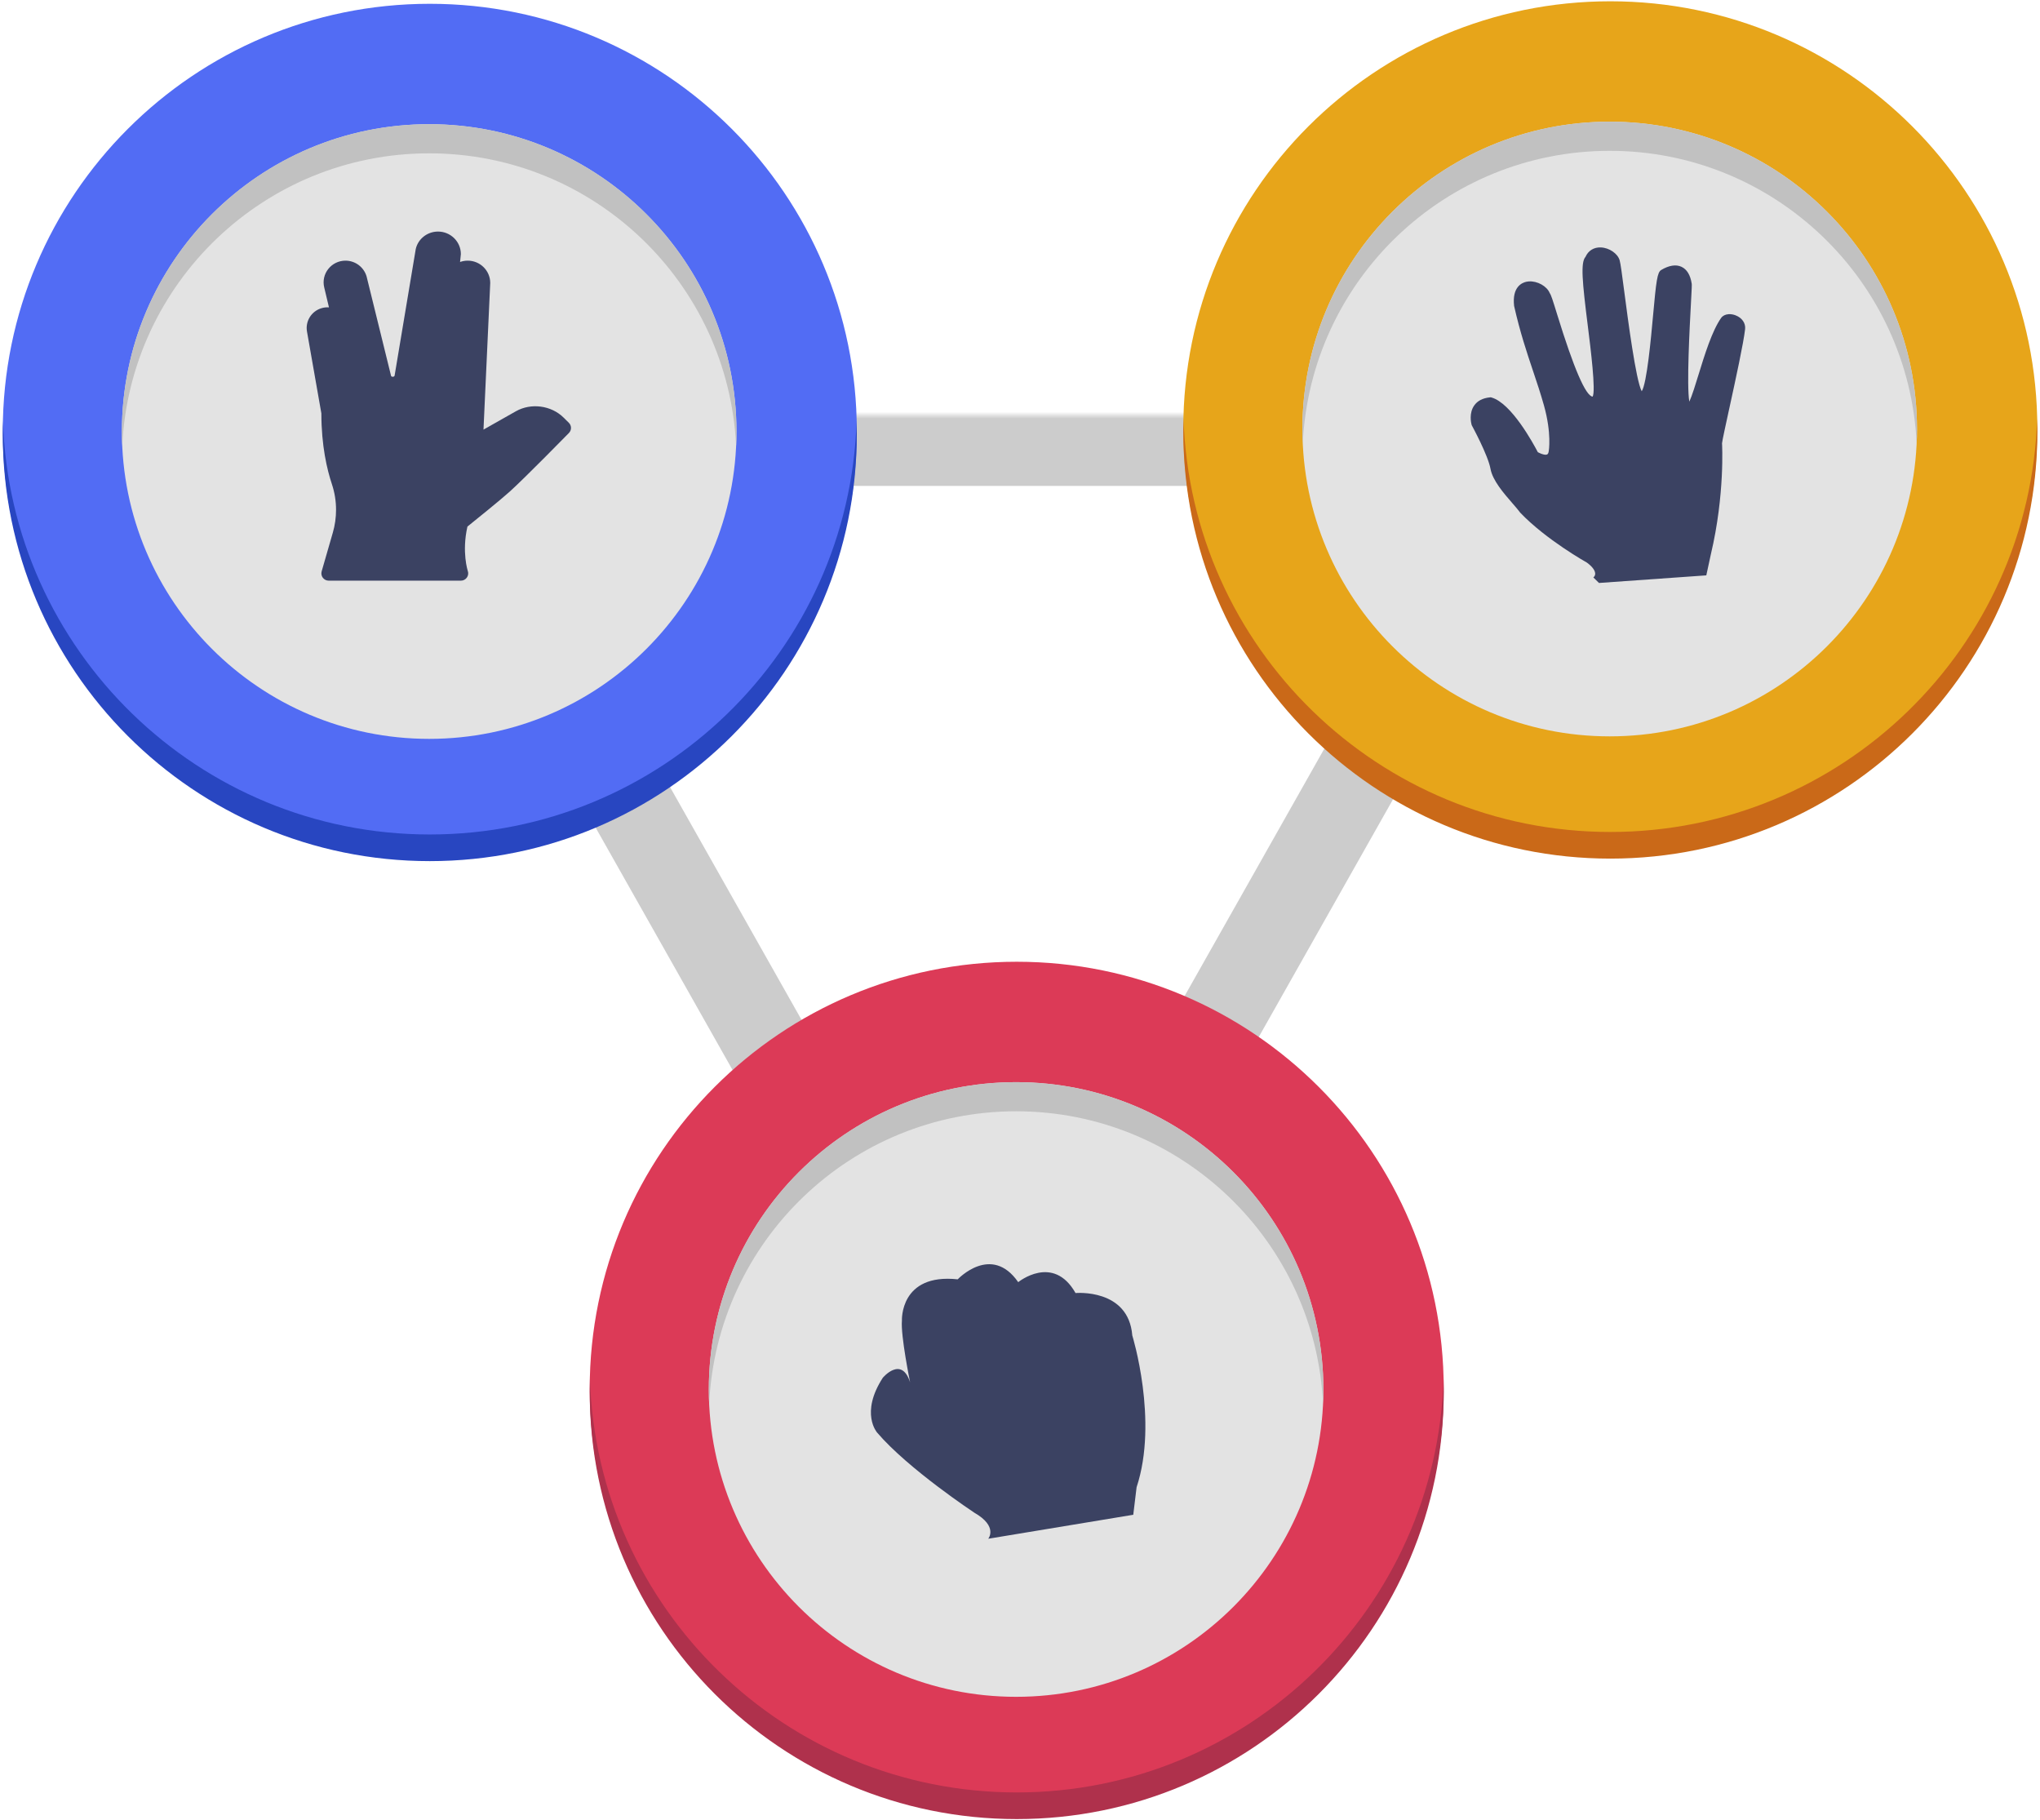 <svg width="602" height="537" viewBox="0 0 602 537" fill="none" xmlns="http://www.w3.org/2000/svg">
    <g opacity="0.2">
        <mask id="mask0_4_14" style="mask-type:luminance" maskUnits="userSpaceOnUse" x="111" y="122" width="360"
            height="318">
            <path d="M470.4 122.48H111.72V439.92H470.4V122.48Z" fill="white" />
        </mask>
        <g mask="url(#mask0_4_14)">
            <path d="M291.07 422.84L456.02 130.87H126.11L291.07 422.84Z" stroke="black" stroke-width="25" />
        </g>
    </g>
    <path
        d="M300.03 283.76C369.62 283.76 426.04 340.17 426.04 409.77C426.04 479.37 369.63 535.78 300.03 535.78C230.43 535.78 174.02 479.37 174.02 409.77C174.02 340.17 230.44 283.76 300.03 283.76Z"
        fill="#DC3A57" />
    <path
        d="M299.85 319.28C349.93 319.28 390.53 359.88 390.53 409.96C390.53 460.04 349.93 500.64 299.85 500.64C249.77 500.64 209.17 460.04 209.17 409.96C209.17 359.88 249.77 319.28 299.85 319.28Z"
        fill="#E3E3E3" />
    <path fill-rule="evenodd" clip-rule="evenodd"
        d="M299.85 319.28C249.77 319.28 209.17 359.88 209.17 409.96C209.17 411.4 209.2 412.83 209.27 414.26C211.51 366.18 251.21 327.88 299.85 327.88C348.49 327.88 388.18 366.17 390.43 414.26C390.5 412.84 390.53 411.4 390.53 409.96C390.53 359.88 349.93 319.28 299.85 319.28Z"
        fill="#C1C1C1" />
    <path fill-rule="evenodd" clip-rule="evenodd"
        d="M174.09 406.77C174.05 408.07 174.03 409.38 174.03 410.7C174.03 480.29 230.44 536.71 300.04 536.71C369.63 536.71 426.05 480.3 426.05 410.7C426.05 409.39 426.03 408.08 425.99 406.77C423.92 474.54 368.32 528.85 300.04 528.85C231.76 528.85 176.16 474.55 174.09 406.77Z"
        fill="#AF314C" />
    <path
        d="M126.83 1.12C196.42 1.12 252.84 57.53 252.84 127.13C252.84 196.73 196.43 253.14 126.83 253.14C57.23 253.14 0.82 196.71 0.82 127.12C0.82 57.53 57.24 1.12 126.83 1.12Z"
        fill="#526CF4" />
    <path
        d="M126.65 36.64C176.73 36.64 217.33 77.24 217.33 127.32C217.33 177.4 176.73 218 126.65 218C76.57 218 35.97 177.4 35.97 127.32C35.97 77.24 76.57 36.64 126.65 36.64Z"
        fill="#E3E3E3" />
    <path fill-rule="evenodd" clip-rule="evenodd"
        d="M126.65 36.64C76.57 36.64 35.97 77.24 35.97 127.32C35.97 128.76 36 130.19 36.07 131.62C38.31 83.54 78.01 45.24 126.65 45.24C175.29 45.24 214.98 83.53 217.23 131.62C217.3 130.2 217.33 128.76 217.33 127.32C217.32 77.24 176.73 36.64 126.65 36.64Z"
        fill="#C1C1C1" />
    <path fill-rule="evenodd" clip-rule="evenodd"
        d="M0.88 124.13C0.84 125.43 0.82 126.74 0.82 128.06C0.82 197.65 57.23 254.07 126.83 254.07C196.42 254.07 252.84 197.66 252.84 128.06C252.84 126.75 252.82 125.44 252.78 124.13C250.71 191.9 195.11 246.21 126.83 246.21C58.55 246.21 2.96 191.91 0.88 124.13Z"
        fill="#2846C1" />
    <path
        d="M475.2 0.38C544.79 0.38 601.21 56.79 601.21 126.39C601.21 195.99 544.79 252.39 475.2 252.39C405.61 252.39 349.19 195.98 349.19 126.38C349.19 56.78 405.61 0.38 475.2 0.38Z"
        fill="#E7A51A" />
    <path
        d="M475.02 35.9C525.1 35.9 565.7 76.5 565.7 126.58C565.7 176.66 525.1 217.26 475.02 217.26C424.94 217.26 384.34 176.66 384.34 126.58C384.34 76.5 424.94 35.9 475.02 35.9Z"
        fill="#E3E3E3" />
    <path fill-rule="evenodd" clip-rule="evenodd"
        d="M475.02 35.9C424.94 35.9 384.34 76.5 384.34 126.58C384.34 128.02 384.37 129.45 384.44 130.88C386.68 82.8 426.38 44.5 475.02 44.5C523.66 44.5 563.35 82.79 565.6 130.88C565.67 129.46 565.7 128.02 565.7 126.58C565.7 76.49 525.1 35.9 475.02 35.9Z"
        fill="#C1C1C1" />
    <path fill-rule="evenodd" clip-rule="evenodd"
        d="M349.26 123.39C349.22 124.69 349.2 126 349.2 127.32C349.2 196.91 405.61 253.33 475.21 253.33C544.8 253.33 601.22 196.92 601.22 127.32C601.22 126.01 601.2 124.7 601.16 123.39C599.09 191.16 543.49 245.47 475.21 245.47C406.93 245.47 351.33 191.16 349.26 123.39Z"
        fill="#CA6918" />
    <path
        d="M167.866 124.743L166.334 123.225C162.673 119.597 156.69 118.81 152.222 121.353L142.678 126.755L144.667 83.484C144.667 79.857 141.688 76.904 138.022 76.904C137.231 76.904 136.469 77.044 135.763 77.296L136 74.974C136 71.306 132.974 68.321 129.258 68.321C125.822 68.321 122.941 70.873 122.577 74.147L116.453 110.792C116.373 111.29 115.501 111.239 115.409 110.924L108.175 81.547C107.781 80.21 106.963 79.035 105.843 78.198C104.722 77.361 103.36 76.907 101.959 76.904C99.974 76.904 98.13 77.789 96.894 79.332C96.287 80.086 95.862 80.968 95.649 81.911C95.437 82.854 95.444 83.832 95.669 84.772L97.075 90.688C96.273 90.626 95.467 90.727 94.706 90.984C93.324 91.437 92.15 92.364 91.393 93.6C90.637 94.835 90.347 96.298 90.577 97.727L94.834 121.967C94.834 131.53 96.525 138.608 97.947 142.859C98.759 145.304 99.171 147.862 99.166 150.437C99.166 152.704 98.849 154.961 98.219 157.14L94.917 168.588C94.732 169.234 94.864 169.93 95.268 170.468C95.68 171.005 96.319 171.321 96.999 171.321H135.999C136.341 171.322 136.679 171.242 136.985 171.088C137.29 170.933 137.554 170.709 137.755 170.433C137.956 170.157 138.089 169.838 138.141 169.501C138.194 169.164 138.165 168.819 138.058 168.496C138.035 168.441 136.224 162.899 137.939 155.362C140.113 153.614 147.727 147.482 150.461 145.01C154.98 140.922 167.362 128.289 167.887 127.753C168.284 127.349 168.504 126.807 168.5 126.243C168.496 125.679 168.268 125.141 167.866 124.743Z"
        fill="#3B4262" />
    <path
        d="M512.164 93.033C511.506 92.772 510.8 92.658 510.095 92.698C509.137 92.765 508.366 93.157 507.908 93.798C505.213 97.604 503.004 104.792 501.224 110.569C500.407 113.239 499.309 116.813 498.516 118.509C497.687 113.757 498.623 96.346 498.986 89.642L498.991 89.533C499.243 84.876 499.277 84.058 499.223 83.699C498.823 81.144 497.807 79.466 496.201 78.716C494.578 77.954 492.472 78.293 490.201 79.669C489.063 80.363 488.747 82.744 487.772 93.536L487.768 93.583C487.231 99.513 485.991 113.166 484.467 115.441C482.749 112.258 480.384 94.184 479.362 86.36C478.648 80.881 478.232 77.736 477.951 76.786C477.363 74.795 474.877 73.102 472.416 73.007C470.367 72.905 468.687 73.955 467.884 75.78C466.382 77.465 466.913 83.047 468.573 96.27C469.362 102.565 470.992 115.563 469.967 117.023C467.919 116.798 464.407 108.655 459.527 92.813C458.156 88.377 457.733 87.043 457.313 86.459C456.483 84.424 453.664 82.854 451.138 83.032C450.925 83.047 450.714 83.074 450.505 83.115C449.183 83.379 446.164 84.606 446.809 90.27C448.59 98.121 450.527 103.884 452.405 109.48L452.443 109.592C453.567 112.944 454.63 116.11 455.618 119.623C457.945 127.92 457.039 133.067 457.029 133.126C456.952 133.654 456.789 133.978 456.545 134.091C456.442 134.136 456.331 134.162 456.218 134.167C455.479 134.218 454.373 133.727 453.804 133.405C452.5 130.896 446.016 118.939 440.14 117.28L439.929 117.217L439.715 117.238C437.56 117.443 435.976 118.264 435.007 119.678C433.471 121.912 434.108 124.76 434.261 125.333L434.348 125.536C434.395 125.622 439.109 134.281 439.838 138.309C440.466 141.763 443.72 145.504 446.337 148.511L446.445 148.635C447.298 149.617 448.034 150.469 448.615 151.256C456.206 159.236 468.21 165.947 468.307 166.003C469.806 167.115 470.637 168.192 470.726 169.118C470.767 169.468 470.671 169.821 470.458 170.1L470.197 170.375L471.857 172L503.527 169.758L504.877 163.521C509.053 145.909 508.181 130.891 508.166 130.793C508.183 130.239 509.352 124.896 510.293 120.578L510.321 120.468C512.198 111.867 514.529 101.167 514.978 97.098C515.173 95.358 514.067 93.759 512.164 93.033Z"
        fill="#3B4262" />
    <path
        d="M334.134 394.014C333.029 380.083 317.389 381.506 317.389 381.506C310.788 369.865 300.476 378.297 300.476 378.297C292.552 366.888 282.62 377.461 282.62 377.461C265.492 375.612 266.156 389.619 266.156 389.619C265.753 394.073 268.569 407.847 268.569 407.847C266.028 399.908 260.518 406.498 260.518 406.498C253.741 416.957 258.841 422.682 258.841 422.682C268.01 433.43 287.548 446.331 287.548 446.331C294.624 450.385 291.63 454 291.63 454L334.423 446.928L335.405 438.809C341.911 419.13 334.134 394.014 334.134 394.014Z"
        fill="#3B4262" />
</svg>